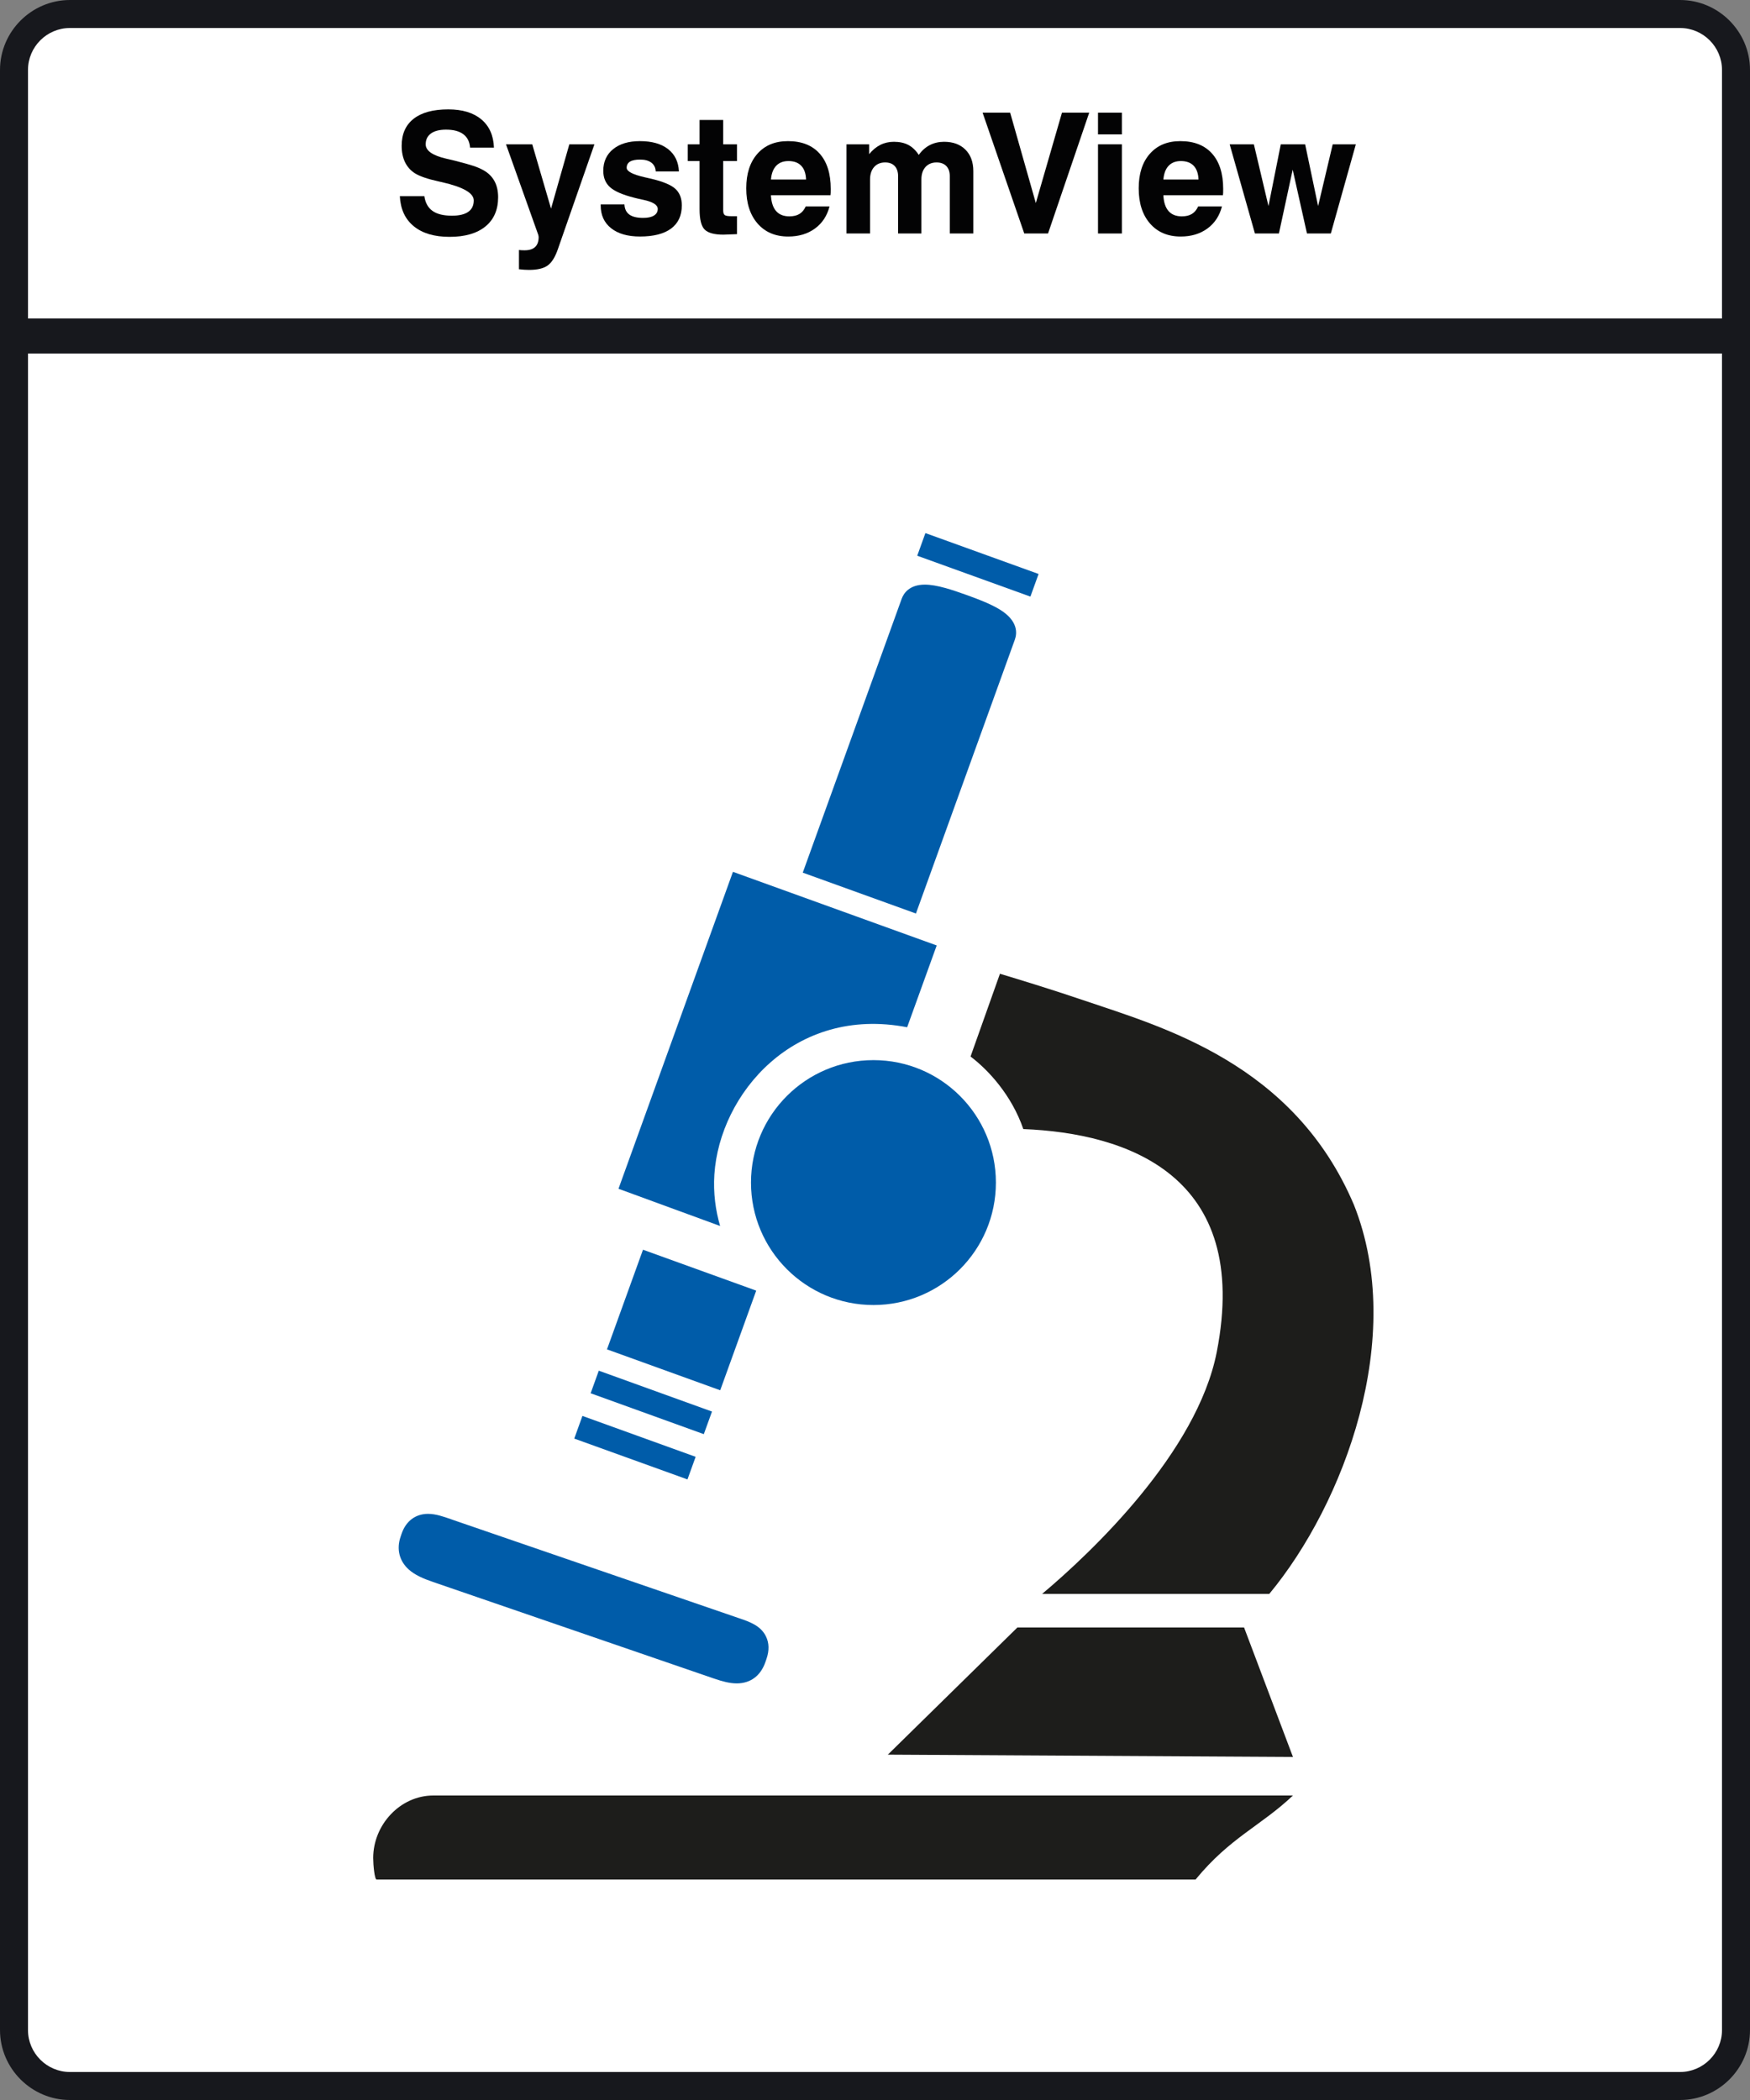 <?xml version="1.0" encoding="utf-8"?>
<!-- Generator: Adobe Illustrator 16.0.4, SVG Export Plug-In . SVG Version: 6.00 Build 0)  -->
<!DOCTYPE svg PUBLIC "-//W3C//DTD SVG 1.1//EN" "http://www.w3.org/Graphics/SVG/1.1/DTD/svg11.dtd">
<svg version="1.1" id="Ebene_1" xmlns="http://www.w3.org/2000/svg" xmlns:xlink="http://www.w3.org/1999/xlink" x="0px" y="0px"
	 width="250px" height="300px" viewBox="83.334 100 250 300" enable-background="new 83.334 100 250 300" xml:space="preserve">
<rect x="83.334" y="100" width="250" height="300" fill="#808080" stroke="none"/>
<g>
	<path fill="#FFFFFF" d="M327.134,102.4c1.7,0,3,1.8,3,4v288.1l-5.378,3.409l-233.928-0.513l-4.894-2.896V106.4c0-2.2,1.4-4,3-4
		H327.134z"/>
	<g>
		<path fill="#17181D" d="M323.334,104c3.309,0,6,2.692,6,6.001V390c0,3.309-2.691,6-6,6h-230c-3.309,0-6.001-2.691-6.001-6V110
			c0-3.309,2.692-6,6.001-6H323.334 M323.334,100h-230c-5.5,0-10,4.5-10,10v279.999c0,5.501,4.5,10.001,10,10.001h230
			c5.5,0,10-4.5,10-10.001V110C333.334,104.5,328.834,100,323.334,100L323.334,100z"/>
	</g>
	<line fill="none" stroke="#17181D" stroke-width="5" stroke-miterlimit="10" x1="85.295" y1="148" x2="330.879" y2="148"/>
	<g>
		<rect x="90.418" y="116.1" fill="none" width="235.832" height="32"/>
		<path fill="#030304" d="M140.454,128.024h3.504c0.132,0.945,0.521,1.646,1.161,2.104c0.64,0.457,1.566,0.686,2.777,0.686
			c1.03,0,1.809-0.184,2.332-0.551c0.522-0.367,0.785-0.91,0.785-1.629c0-1.047-1.505-1.914-4.513-2.602
			c-0.039-0.008-0.075-0.016-0.104-0.023c-0.078-0.016-0.199-0.042-0.363-0.082c-1.61-0.352-2.758-0.746-3.445-1.184
			c-0.609-0.391-1.074-0.916-1.395-1.576c-0.319-0.66-0.48-1.439-0.48-2.337c0-1.68,0.57-2.966,1.711-3.862
			c1.141-0.895,2.789-1.341,4.945-1.341c2.015,0,3.591,0.476,4.729,1.43c1.139,0.954,1.736,2.297,1.799,4.031h-3.41
			c-0.062-0.836-0.383-1.472-0.961-1.91c-0.58-0.438-1.402-0.656-2.474-0.656c-0.93,0-1.646,0.182-2.149,0.544
			c-0.504,0.362-0.756,0.881-0.756,1.553c0,0.913,0.979,1.597,2.94,2.051c0.531,0.125,0.945,0.222,1.242,0.292
			c1.257,0.32,2.149,0.571,2.678,0.75c0.527,0.18,0.986,0.379,1.377,0.598c0.703,0.391,1.229,0.908,1.582,1.553
			c0.353,0.644,0.528,1.416,0.528,2.313c0,1.797-0.605,3.19-1.816,4.178s-2.918,1.483-5.121,1.483c-2.172,0-3.875-0.504-5.108-1.512
			C141.211,131.317,140.547,129.884,140.454,128.024z"/>
		<path fill="#030304" d="M157.471,138.465v-2.754c0.108,0.016,0.223,0.027,0.338,0.036c0.117,0.007,0.271,0.012,0.459,0.012
			c0.672,0,1.174-0.158,1.512-0.475c0.336-0.316,0.504-0.791,0.504-1.424c0-0.047-0.008-0.105-0.023-0.176
			c-0.015-0.07-0.031-0.129-0.047-0.176l-4.594-12.891h3.75l2.684,9.187l2.613-9.187h3.586l-5.238,15.023
			c-0.39,1.125-0.879,1.893-1.464,2.303c-0.585,0.41-1.464,0.615-2.637,0.615c-0.211,0-0.437-0.008-0.681-0.023
			C157.988,138.52,157.734,138.497,157.471,138.465z"/>
		<path fill="#030304" d="M169.143,129.208h3.397c0.03,0.648,0.267,1.131,0.704,1.447c0.438,0.316,1.094,0.475,1.968,0.475
			c0.664,0,1.179-0.111,1.541-0.334c0.363-0.223,0.545-0.537,0.545-0.943c0-0.578-0.68-1.011-2.039-1.301
			c-0.555-0.117-0.995-0.218-1.323-0.305c-1.656-0.422-2.808-0.921-3.451-1.5c-0.646-0.578-0.967-1.359-0.967-2.344
			c0-1.304,0.471-2.337,1.412-3.1c0.941-0.762,2.217-1.142,3.826-1.142c1.703,0,3.041,0.379,4.014,1.137
			c0.974,0.757,1.49,1.824,1.554,3.199h-3.316c-0.022-0.539-0.229-0.958-0.614-1.254c-0.388-0.297-0.925-0.445-1.613-0.445
			c-0.647,0-1.131,0.098-1.446,0.292c-0.315,0.196-0.476,0.488-0.476,0.879c0,0.508,0.849,0.957,2.543,1.347
			c0.392,0.086,0.699,0.157,0.927,0.211c1.694,0.398,2.854,0.879,3.475,1.441c0.621,0.562,0.933,1.355,0.933,2.379
			c0,1.445-0.51,2.547-1.529,3.305c-1.02,0.758-2.502,1.137-4.447,1.137c-1.758,0-3.133-0.395-4.125-1.184s-1.488-1.875-1.488-3.258
			L169.143,129.208L169.143,129.208z"/>
		<path fill="#030304" d="M188.618,133.45c-0.312,0.008-0.687,0.021-1.119,0.041c-0.435,0.02-0.709,0.03-0.826,0.03
			c-1.305,0-2.196-0.245-2.678-0.733c-0.481-0.488-0.722-1.451-0.722-2.888v-6.891h-1.688v-2.39h1.688v-3.481h3.375v3.481h1.97v2.39
			h-1.97v7.055c0,0.336,0.074,0.557,0.224,0.663c0.147,0.105,0.453,0.158,0.914,0.158h0.833L188.618,133.45L188.618,133.45z"/>
		<path fill="#030304" d="M198.438,129.489h3.398c-0.344,1.344-1.037,2.396-2.08,3.159c-1.043,0.762-2.314,1.142-3.814,1.142
			c-1.844,0-3.305-0.619-4.383-1.858c-1.078-1.237-1.617-2.916-1.617-5.033c0-2.086,0.531-3.73,1.594-4.934
			c1.062-1.203,2.515-1.805,4.359-1.805c1.953,0,3.461,0.591,4.523,1.775s1.594,2.869,1.594,5.057c0,0.243-0.002,0.424-0.007,0.545
			c-0.004,0.121-0.014,0.236-0.028,0.346h-8.509c0.048,1,0.291,1.753,0.732,2.262c0.44,0.508,1.075,0.762,1.903,0.762
			c0.586,0,1.066-0.115,1.441-0.345S198.219,129.974,198.438,129.489z M193.471,125.646h5.014c-0.03-0.859-0.26-1.514-0.686-1.963
			c-0.426-0.449-1.037-0.674-1.834-0.674c-0.742,0-1.326,0.227-1.752,0.68C193.788,124.141,193.54,124.794,193.471,125.646z"/>
		<path fill="#030304" d="M204.262,133.355v-12.738h3.235v1.407c0.476-0.586,1.008-1.027,1.594-1.324
			c0.587-0.297,1.234-0.445,1.945-0.445c0.804,0,1.491,0.15,2.062,0.451c0.569,0.3,1.066,0.775,1.488,1.424
			c0.445-0.625,0.973-1.094,1.582-1.406c0.609-0.313,1.289-0.469,2.039-0.469c1.281,0,2.297,0.375,3.047,1.125
			s1.125,1.773,1.125,3.07v8.906h-3.363v-8.203c0-0.617-0.166-1.096-0.498-1.436c-0.332-0.339-0.795-0.51-1.388-0.51
			c-0.663,0-1.19,0.216-1.583,0.65c-0.39,0.434-0.586,1.025-0.586,1.775v7.722h-3.328v-8.18c0-0.625-0.162-1.109-0.486-1.453
			c-0.323-0.344-0.778-0.515-1.364-0.515c-0.664,0-1.189,0.219-1.577,0.656c-0.387,0.438-0.58,1.036-0.58,1.792v7.699h-3.363
			V133.355z"/>
		<path fill="#030304" d="M229.657,133.355l-5.953-17.262h3.938l3.666,12.914l3.737-12.914h3.892l-5.883,17.262H229.657z"/>
		<path fill="#030304" d="M240.191,119.2v-3.105h3.412v3.105H240.191z M240.191,133.355v-12.738h3.412v12.738H240.191z"/>
		<path fill="#030304" d="M254.501,129.489h3.397c-0.344,1.344-1.037,2.396-2.08,3.159c-1.043,0.762-2.313,1.142-3.813,1.142
			c-1.845,0-3.305-0.619-4.383-1.858c-1.078-1.237-1.617-2.916-1.617-5.033c0-2.086,0.531-3.73,1.595-4.934
			c1.062-1.203,2.514-1.805,4.358-1.805c1.952,0,3.461,0.591,4.522,1.775c1.062,1.184,1.595,2.869,1.595,5.057
			c0,0.243-0.002,0.424-0.007,0.545c-0.006,0.121-0.014,0.236-0.028,0.346h-8.509c0.047,1,0.289,1.753,0.732,2.262
			c0.439,0.508,1.075,0.762,1.904,0.762c0.586,0,1.064-0.115,1.439-0.345C253.984,130.331,254.282,129.974,254.501,129.489z
			 M249.532,125.646h5.016c-0.03-0.859-0.261-1.514-0.687-1.963c-0.428-0.449-1.037-0.674-1.834-0.674
			c-0.743,0-1.328,0.227-1.754,0.68C249.85,124.142,249.604,124.794,249.532,125.646z"/>
		<path fill="#030304" d="M262.609,133.355l-3.608-12.738h3.457l2.086,8.824l1.759-8.824h3.48l1.852,8.824l2.086-8.824h3.305
			l-3.573,12.738h-3.41l-2.039-9.117l-1.968,9.117H262.609z"/>
	</g>
	<g>
		<g>
			<path fill="#005CA9" d="M188.584,340.486c-1.01,0-2.025-0.276-3.25-0.692l-40.12-13.791c-1.452-0.498-2.6-0.998-3.487-1.788
				c-1.353-1.211-1.775-2.924-1.16-4.698l0.143-0.425c0.617-1.798,1.992-2.827,3.773-2.827c1.099,0,2.178,0.382,3.318,0.778
				l0.445,0.158l40.566,13.938c1.561,0.525,3.176,1.07,3.939,2.62c0.465,0.947,0.492,2.03,0.081,3.229l-0.151,0.438
				C192.005,339.398,190.545,340.486,188.584,340.486z"/>
		</g>
		<path fill="#005CA9" d="M272.165,324.905"/>
		<path fill="#1D1D1B" d="M268.042,356.5c-0.058,0-3.882,0-5.896,0H145.241c-4.743,0-8.593,4.183-8.593,8.93
			c0,0.968,0.194,3.07,0.485,3.07h117.001C259.055,362.5,263.445,360.854,268.042,356.5z"/>
		<polyline fill="#1D1D1B" points="268.042,350.991 261.059,332.5 228.673,332.5 210.167,350.665 		"/>
		<g>
			<path fill="#005CA9" d="M228.307,191.391c0.336-0.918,0.498-2.709-2.177-4.334c-1.304-0.796-3.085-1.469-4.657-2.039
				c-2.111-0.758-4.312-1.5-6.017-1.5c-2.245,0-3.039,1.274-3.313,2.029l-14.129,39.117l16.168,5.838L228.307,191.391z"/>
			<path fill="#005CA9" d="M212.926,246.751l4.223-11.687l-29.109-10.516l-16.35,45.276l14.517,5.317
				c-0.654-2.231-0.991-4.744-0.821-7.345C186.139,256.26,196.803,243.645,212.926,246.751z"/>
			<polygon fill="#005CA9" points="231.703,181.996 215.534,176.156 214.368,179.391 230.534,185.23 			"/>
			<polygon fill="#005CA9" points="167.711,299.037 183.878,304.879 185.047,301.652 168.876,295.811 			"/>
			<polygon fill="#005CA9" points="165.372,305.513 181.544,311.346 182.711,308.117 166.538,302.275 			"/>
			
				<rect x="172.119" y="280.818" transform="matrix(0.941 0.34 -0.34 0.941 108.704 -44.238)" fill="#005CA9" width="17.189" height="15.127"/>
			<path fill="#1D1D1B" d="M276.755,272.127c-8.569-20.193-27.271-25.373-38.623-29.227c-5.11-1.732-9.29-2.981-11.948-3.793
				l-4.201,11.826c2.515,1.893,5.877,5.515,7.539,10.363c14.754,0.588,32.599,6.541,27.633,31.855
				c-2.805,14.29-17.801,28.549-24.944,34.549h32.45C275.357,314.801,284.271,291.02,276.755,272.127z"/>
		</g>
		<path fill="#005CA9" d="M225.605,268.938c0,9.666-7.83,17.494-17.494,17.494c-9.661,0-17.492-7.828-17.492-17.494
			c0-9.66,7.831-17.492,17.492-17.492C217.775,251.445,225.605,259.279,225.605,268.938z"/>
	</g>
</g>
</svg>
